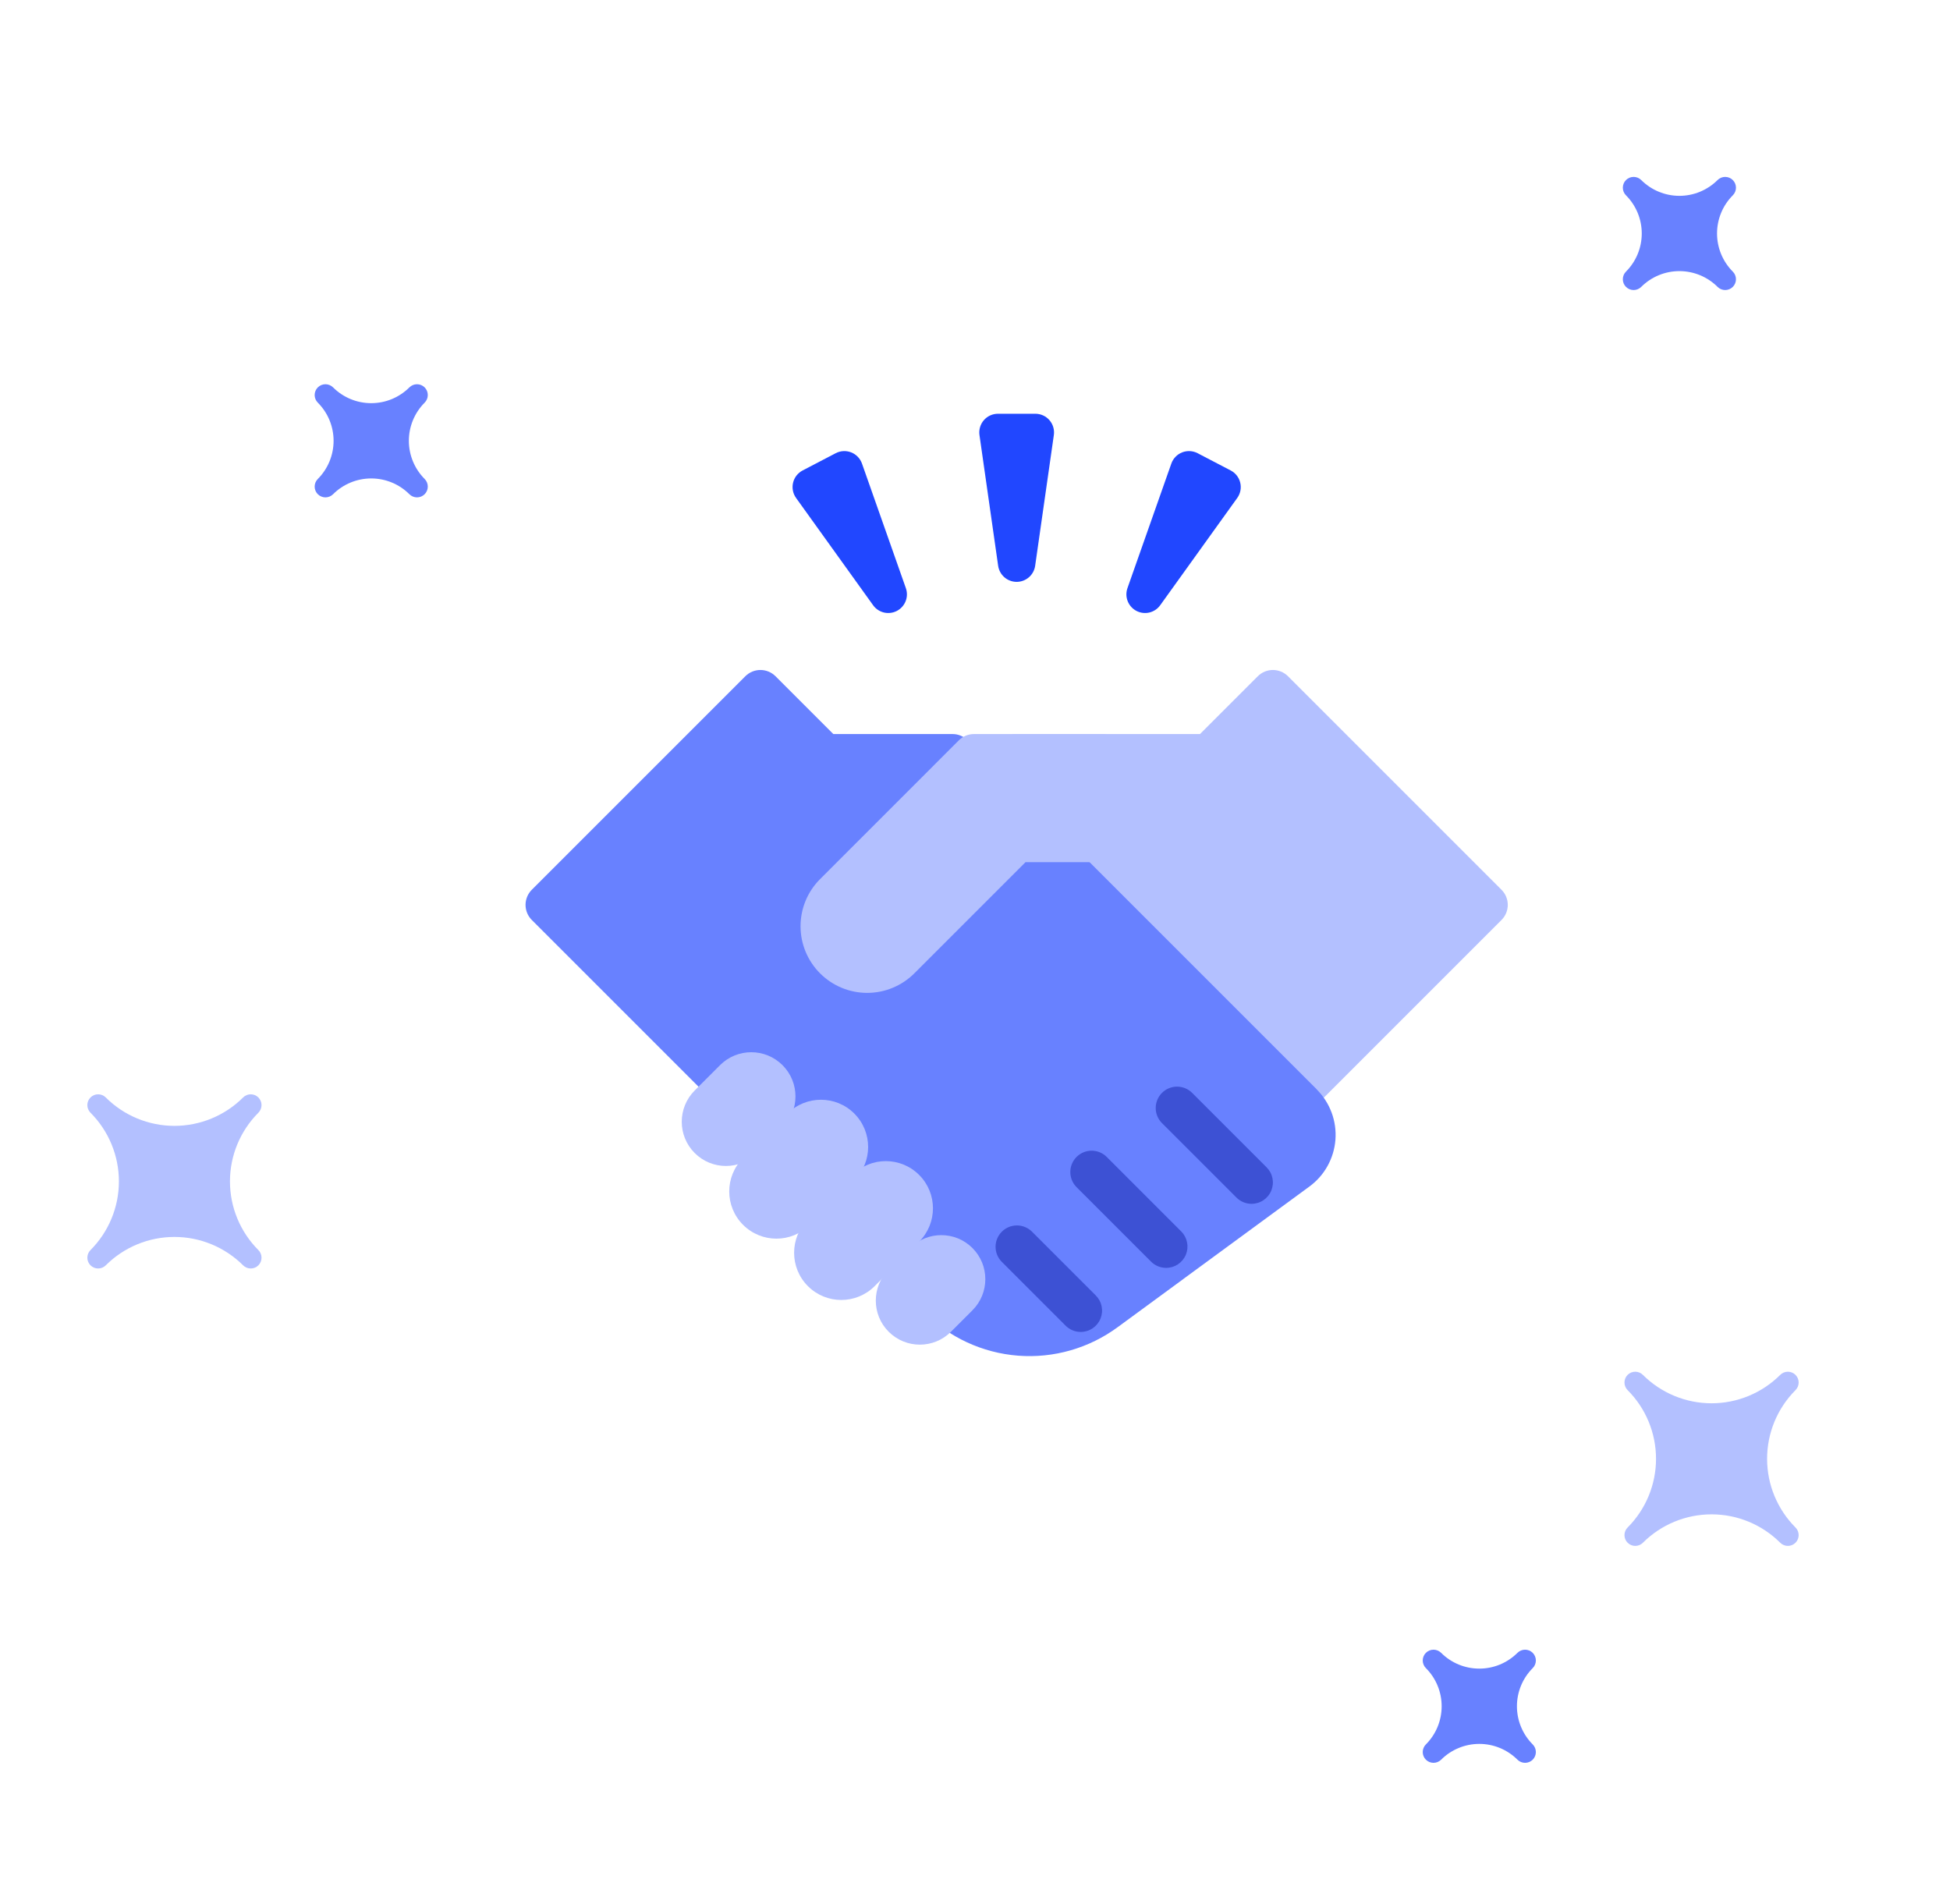 <svg width="128" height="125" viewBox="0 0 128 125" fill="none" xmlns="http://www.w3.org/2000/svg">
  <path d="M16.96 83.057C17.093 82.924 17.167 82.744 17.167 82.556C17.167 82.368 17.093 82.188 16.96 82.055C15.766 80.859 15.095 79.238 15.095 77.547C15.095 75.857 15.766 74.236 16.96 73.04C17.093 72.907 17.167 72.727 17.167 72.539C17.167 72.351 17.093 72.171 16.96 72.038C16.827 71.905 16.647 71.83 16.459 71.83C16.271 71.83 16.091 71.905 15.958 72.038C14.761 73.232 13.14 73.902 11.45 73.902C9.76 73.902 8.139 73.232 6.942 72.038C6.81 71.905 6.629 71.83 6.442 71.83C6.254 71.83 6.073 71.905 5.941 72.038C5.808 72.171 5.733 72.351 5.733 72.539C5.733 72.727 5.808 72.907 5.941 73.04C7.134 74.236 7.805 75.857 7.805 77.547C7.805 79.238 7.134 80.859 5.941 82.055C5.808 82.188 5.733 82.368 5.733 82.556C5.733 82.744 5.808 82.924 5.941 83.057C6.073 83.19 6.254 83.264 6.442 83.264C6.629 83.264 6.81 83.19 6.942 83.057C8.139 81.863 9.76 81.193 11.45 81.193C13.14 81.193 14.761 81.863 15.958 83.057C16.091 83.19 16.271 83.264 16.459 83.264C16.647 83.264 16.827 83.19 16.96 83.057Z" fill="#B3C0FF"/>
  <path d="M93.597 109.495C94.26 110.16 94.632 111.06 94.632 111.999C94.632 112.938 94.26 113.839 93.597 114.504C93.464 114.637 93.389 114.817 93.389 115.005C93.389 115.193 93.464 115.373 93.597 115.506C93.729 115.638 93.909 115.713 94.097 115.713C94.285 115.713 94.465 115.638 94.598 115.506C95.263 114.842 96.164 114.47 97.103 114.47C98.041 114.47 98.942 114.842 99.607 115.506C99.74 115.638 99.92 115.713 100.108 115.713C100.296 115.713 100.476 115.638 100.609 115.506C100.741 115.373 100.816 115.193 100.816 115.005C100.816 114.817 100.741 114.637 100.609 114.504C99.945 113.839 99.573 112.938 99.573 111.999C99.573 111.06 99.945 110.16 100.609 109.495C100.741 109.362 100.816 109.182 100.816 108.994C100.816 108.806 100.741 108.626 100.609 108.493C100.476 108.361 100.296 108.286 100.108 108.286C99.92 108.286 99.74 108.361 99.607 108.493C98.942 109.157 98.041 109.529 97.103 109.529C96.164 109.529 95.263 109.157 94.598 108.493C94.465 108.361 94.285 108.286 94.097 108.286C93.909 108.286 93.729 108.361 93.597 108.493C93.464 108.626 93.389 108.806 93.389 108.994C93.389 109.182 93.464 109.362 93.597 109.495Z" fill="#6881FF"/>
  <path d="M20.862 26.43C21.525 27.095 21.897 27.995 21.897 28.934C21.897 29.873 21.525 30.774 20.862 31.439C20.729 31.572 20.654 31.752 20.654 31.94C20.654 32.128 20.729 32.308 20.862 32.441C20.994 32.573 21.175 32.648 21.363 32.648C21.55 32.648 21.73 32.573 21.863 32.441C22.528 31.777 23.429 31.405 24.368 31.405C25.307 31.405 26.207 31.777 26.872 32.441C27.005 32.573 27.185 32.648 27.373 32.648C27.561 32.648 27.741 32.573 27.874 32.441C28.007 32.308 28.081 32.128 28.081 31.94C28.081 31.752 28.007 31.572 27.874 31.439C27.211 30.774 26.838 29.873 26.838 28.934C26.838 27.995 27.211 27.095 27.874 26.43C28.007 26.297 28.081 26.117 28.081 25.929C28.081 25.741 28.007 25.561 27.874 25.428C27.741 25.296 27.561 25.221 27.373 25.221C27.185 25.221 27.005 25.296 26.872 25.428C26.207 26.092 25.307 26.464 24.368 26.464C23.429 26.464 22.528 26.092 21.863 25.428C21.73 25.296 21.55 25.221 21.363 25.221C21.175 25.221 20.994 25.296 20.862 25.428C20.729 25.561 20.654 25.741 20.654 25.929C20.654 26.117 20.729 26.297 20.862 26.43Z" fill="#6881FF"/>
  <path d="M113.743 17.829C113.08 17.165 112.708 16.264 112.708 15.325C112.708 14.386 113.08 13.486 113.743 12.821C113.876 12.688 113.951 12.508 113.951 12.32C113.951 12.132 113.876 11.952 113.743 11.819C113.611 11.686 113.43 11.612 113.243 11.612C113.055 11.612 112.874 11.686 112.742 11.819C112.077 12.482 111.176 12.855 110.237 12.855C109.298 12.855 108.398 12.482 107.733 11.819C107.6 11.686 107.42 11.612 107.232 11.612C107.044 11.612 106.864 11.686 106.731 11.819C106.598 11.952 106.524 12.132 106.524 12.32C106.524 12.508 106.598 12.688 106.731 12.821C107.394 13.486 107.767 14.386 107.767 15.325C107.767 16.264 107.394 17.165 106.731 17.829C106.598 17.962 106.524 18.142 106.524 18.33C106.524 18.518 106.598 18.698 106.731 18.831C106.864 18.964 107.044 19.039 107.232 19.039C107.42 19.039 107.6 18.964 107.733 18.831C108.398 18.168 109.298 17.796 110.237 17.796C111.176 17.796 112.077 18.168 112.742 18.831C112.874 18.964 113.055 19.039 113.243 19.039C113.43 19.039 113.611 18.964 113.743 18.831C113.876 18.698 113.951 18.518 113.951 18.33C113.951 18.142 113.876 17.962 113.743 17.829Z" fill="#6881FF"/>
  <path d="M117.858 100.265C116.664 99.068 115.994 97.447 115.994 95.757C115.994 94.067 116.664 92.445 117.858 91.249C117.991 91.116 118.066 90.936 118.066 90.748C118.066 90.56 117.991 90.38 117.858 90.247C117.725 90.115 117.545 90.04 117.357 90.04C117.169 90.04 116.989 90.115 116.856 90.247C115.66 91.441 114.039 92.112 112.349 92.112C110.658 92.112 109.037 91.441 107.841 90.247C107.708 90.115 107.528 90.04 107.34 90.04C107.152 90.04 106.972 90.115 106.839 90.247C106.706 90.38 106.632 90.56 106.632 90.748C106.632 90.936 106.706 91.116 106.839 91.249C108.033 92.445 108.703 94.067 108.703 95.757C108.703 97.447 108.033 99.068 106.839 100.265C106.706 100.398 106.632 100.578 106.632 100.766C106.632 100.953 106.706 101.134 106.839 101.266C106.972 101.399 107.152 101.474 107.34 101.474C107.528 101.474 107.708 101.399 107.841 101.266C109.037 100.073 110.658 99.402 112.349 99.402C114.039 99.402 115.66 100.073 116.856 101.266C116.989 101.399 117.169 101.474 117.357 101.474C117.545 101.474 117.725 101.399 117.858 101.266C117.991 101.134 118.066 100.953 118.066 100.766C118.066 100.578 117.991 100.398 117.858 100.265Z" fill="#B3C0FF"/>
  <path d="M98.561 58.405L84.545 44.389C84.282 44.126 83.925 43.978 83.554 43.978C83.182 43.978 82.826 44.126 82.563 44.389L78.769 48.183H66.734C66.362 48.183 66.006 48.331 65.743 48.594C65.48 48.856 65.332 49.213 65.332 49.585V62.2C65.333 62.571 65.48 62.928 65.743 63.191L79.76 77.207C80.022 77.47 80.379 77.617 80.751 77.617C81.122 77.617 81.479 77.47 81.742 77.207L98.561 60.387C98.824 60.124 98.972 59.768 98.972 59.396C98.972 59.025 98.824 58.668 98.561 58.405Z" fill="#B3C0FF"/>
  <path d="M86.44 71.513L63.521 48.594C63.258 48.331 62.901 48.183 62.53 48.183H54.7L50.906 44.389C50.643 44.126 50.286 43.978 49.915 43.978C49.543 43.978 49.187 44.126 48.924 44.389L34.907 58.405C34.645 58.668 34.497 59.025 34.497 59.396C34.497 59.768 34.645 60.124 34.907 60.387L60.642 86.121C62.293 87.789 64.489 88.806 66.829 88.987C69.169 89.167 71.496 88.498 73.382 87.103L85.952 77.884C86.441 77.525 86.847 77.066 87.141 76.536C87.436 76.006 87.612 75.419 87.659 74.814C87.705 74.21 87.62 73.603 87.41 73.034C87.199 72.466 86.869 71.949 86.44 71.52V71.513Z" fill="#6881FF"/>
  <path d="M67.961 27.159H65.508C65.332 27.159 65.158 27.196 64.998 27.269C64.838 27.342 64.695 27.449 64.58 27.582C64.465 27.715 64.38 27.871 64.331 28.04C64.281 28.209 64.269 28.386 64.294 28.56L65.52 37.143C65.563 37.434 65.709 37.701 65.931 37.894C66.154 38.087 66.439 38.194 66.734 38.194C67.029 38.194 67.314 38.087 67.537 37.894C67.76 37.701 67.906 37.434 67.948 37.143L69.175 28.56C69.2 28.386 69.188 28.209 69.138 28.04C69.089 27.871 69.004 27.715 68.888 27.582C68.773 27.449 68.631 27.342 68.471 27.269C68.311 27.196 68.137 27.159 67.961 27.159Z" fill="#2147FF"/>
  <path d="M56.581 30.428C56.522 30.262 56.429 30.111 56.307 29.985C56.185 29.858 56.037 29.759 55.874 29.695C55.71 29.63 55.535 29.602 55.359 29.611C55.184 29.62 55.013 29.667 54.857 29.748L52.683 30.882C52.527 30.964 52.391 31.078 52.283 31.216C52.175 31.355 52.098 31.515 52.058 31.686C52.017 31.857 52.014 32.034 52.047 32.207C52.081 32.379 52.152 32.542 52.254 32.685L57.31 39.725C57.481 39.966 57.734 40.136 58.021 40.205C58.308 40.273 58.611 40.236 58.873 40.1C59.135 39.963 59.338 39.737 59.447 39.462C59.555 39.187 59.56 38.882 59.461 38.604L56.581 30.428Z" fill="#2147FF"/>
  <path d="M81.411 31.686C81.371 31.515 81.294 31.355 81.186 31.216C81.078 31.078 80.942 30.964 80.786 30.882L78.612 29.748C78.457 29.667 78.285 29.62 78.11 29.611C77.934 29.602 77.759 29.63 77.595 29.695C77.432 29.759 77.284 29.858 77.162 29.985C77.04 30.111 76.947 30.262 76.888 30.428L74.008 38.604C73.909 38.882 73.914 39.187 74.023 39.462C74.131 39.737 74.335 39.963 74.596 40.1C74.858 40.236 75.161 40.273 75.448 40.205C75.735 40.136 75.988 39.966 76.159 39.725L81.215 32.685C81.318 32.542 81.388 32.379 81.422 32.207C81.456 32.034 81.452 31.856 81.411 31.686Z" fill="#2147FF"/>
  <path d="M72.341 48.183H63.931C63.56 48.183 63.203 48.331 62.94 48.594L53.83 57.705C53.009 58.525 52.548 59.638 52.548 60.798C52.548 61.958 53.009 63.071 53.83 63.891C54.65 64.712 55.763 65.173 56.923 65.173C58.083 65.173 59.196 64.712 60.017 63.891L67.315 56.593H72.341C72.713 56.593 73.069 56.445 73.332 56.182C73.595 55.92 73.743 55.563 73.743 55.191V49.585C73.743 49.213 73.595 48.856 73.332 48.594C73.069 48.331 72.713 48.183 72.341 48.183Z" fill="#B3C0FF"/>
  <path d="M51.366 74.022C52.499 72.888 52.499 71.051 51.366 69.918C50.233 68.785 48.396 68.785 47.263 69.918L45.6 71.581C44.467 72.714 44.467 74.552 45.6 75.685C46.733 76.818 48.57 76.818 49.703 75.685L51.366 74.022Z" fill="#B3C0FF"/>
  <path d="M56.078 77.477C57.288 76.267 57.288 74.305 56.078 73.095C54.869 71.885 52.907 71.885 51.696 73.095L48.776 76.016C47.565 77.226 47.565 79.188 48.775 80.398C49.985 81.608 51.947 81.608 53.157 80.398L56.078 77.477Z" fill="#B3C0FF"/>
  <path d="M60.333 81.503C61.543 80.293 61.543 78.332 60.333 77.123C59.124 75.913 57.163 75.914 55.953 77.124L53.033 80.043C51.824 81.253 51.824 83.214 53.033 84.424C54.242 85.633 56.203 85.633 57.413 84.423L60.333 81.503Z" fill="#B3C0FF"/>
  <path d="M63.832 86.008C64.96 84.879 64.96 83.049 63.832 81.921C62.703 80.792 60.873 80.792 59.744 81.921L58.335 83.33C57.206 84.459 57.206 86.289 58.335 87.417C59.464 88.546 61.294 88.546 62.422 87.417L63.832 86.008Z" fill="#B3C0FF"/>
  <path d="M82.153 79.019C81.781 79.019 81.424 78.871 81.162 78.608L76.256 73.703C76 73.438 75.859 73.084 75.862 72.717C75.866 72.349 76.013 71.998 76.273 71.738C76.533 71.478 76.884 71.33 77.252 71.327C77.619 71.324 77.973 71.465 78.238 71.721L83.143 76.626C83.339 76.822 83.473 77.072 83.527 77.344C83.581 77.616 83.553 77.898 83.447 78.154C83.341 78.41 83.162 78.629 82.931 78.783C82.701 78.937 82.43 79.019 82.153 79.019Z" fill="#3D51D4"/>
  <path d="M76.546 83.224C76.174 83.224 75.818 83.076 75.555 82.813L70.649 77.908C70.394 77.643 70.253 77.289 70.256 76.922C70.259 76.554 70.406 76.203 70.666 75.943C70.926 75.683 71.278 75.535 71.645 75.532C72.013 75.529 72.367 75.67 72.631 75.926L77.537 80.831C77.733 81.028 77.866 81.277 77.92 81.549C77.975 81.821 77.947 82.103 77.841 82.359C77.735 82.615 77.555 82.834 77.325 82.988C77.094 83.142 76.823 83.224 76.546 83.224Z" fill="#3D51D4"/>
  <path d="M70.939 87.429C70.568 87.429 70.211 87.281 69.948 87.018L65.744 82.813C65.488 82.549 65.347 82.195 65.35 81.827C65.353 81.46 65.501 81.108 65.761 80.849C66.02 80.589 66.372 80.441 66.74 80.438C67.107 80.435 67.461 80.576 67.725 80.831L71.93 85.036C72.126 85.232 72.26 85.482 72.314 85.754C72.368 86.026 72.34 86.308 72.234 86.564C72.128 86.82 71.948 87.039 71.718 87.193C71.487 87.347 71.217 87.429 70.939 87.429Z" fill="#3D51D4"/>
  </svg>
  